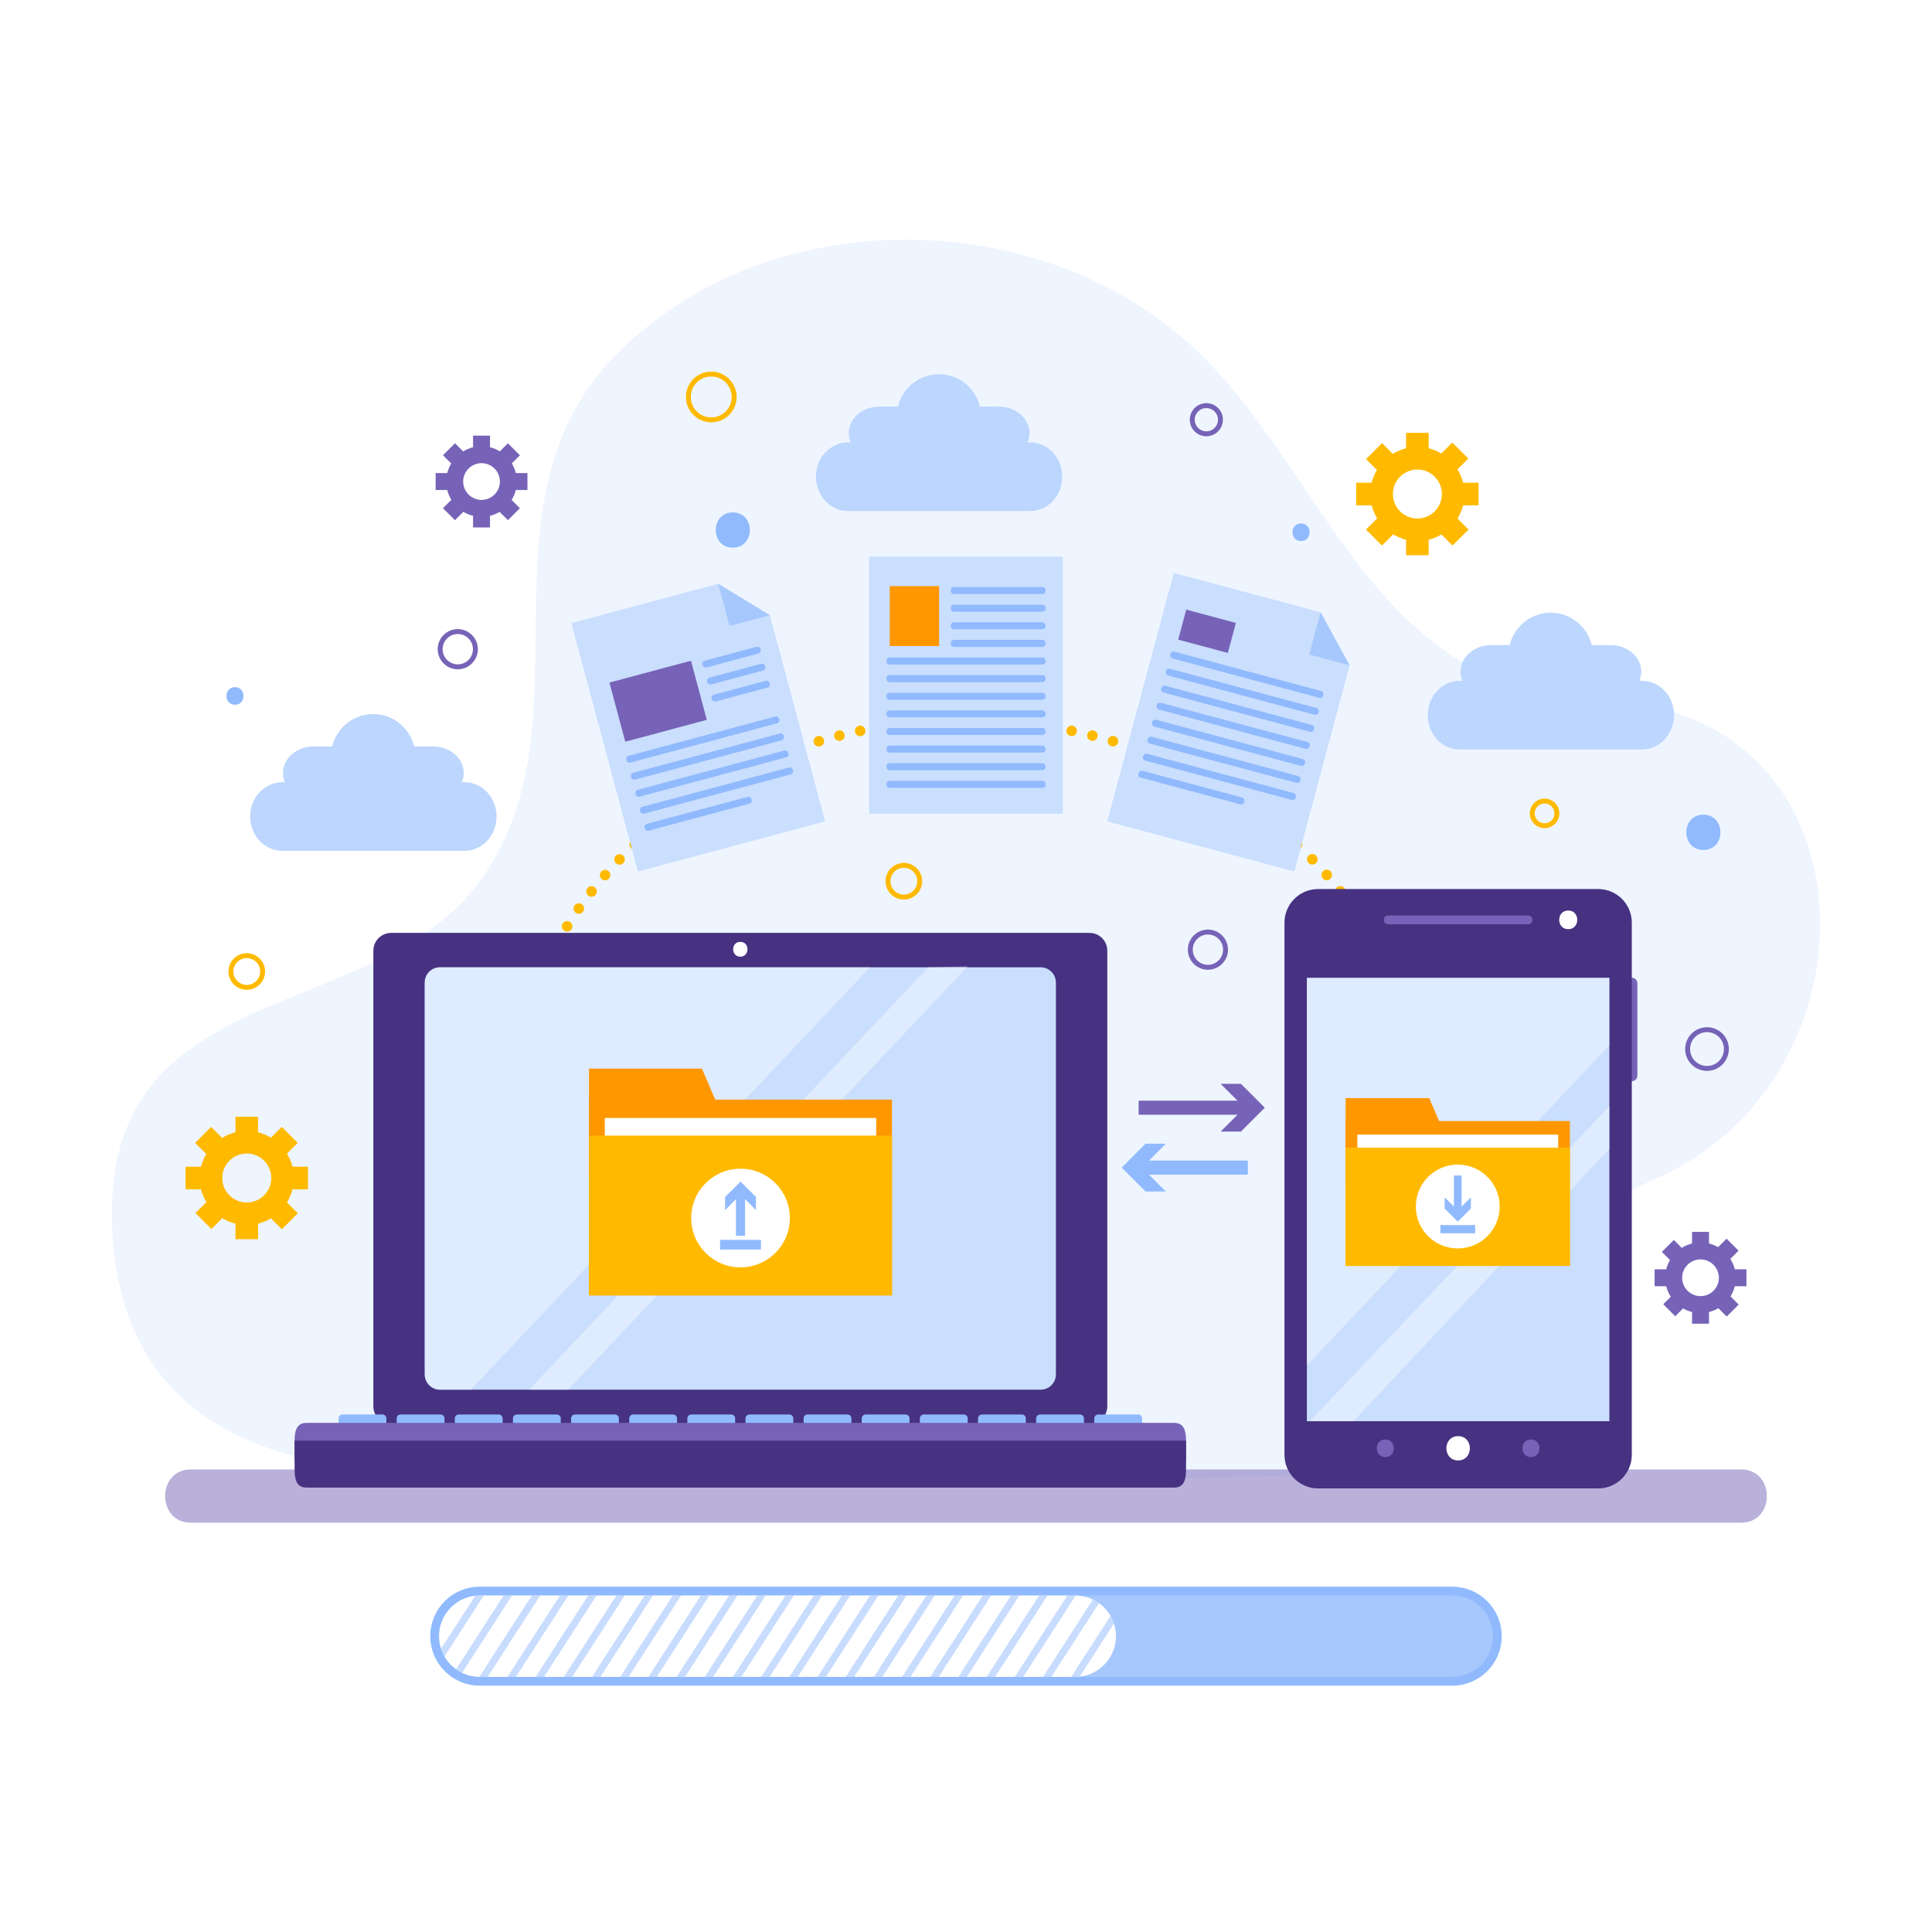 <?xml version="1.0" encoding="utf-8"?>
<!-- Generator: Adobe Illustrator 27.5.0, SVG Export Plug-In . SVG Version: 6.00 Build 0)  -->
<svg version="1.1" xmlns="http://www.w3.org/2000/svg" xmlns:xlink="http://www.w3.org/1999/xlink" x="0px" y="0px"
	 viewBox="0 0 499.999 500" style="enable-background:new 0 0 499.999 500;" xml:space="preserve">
<rect x="0" y="0" width="499.999" height="500" fill="#808080" stroke="none"/>
<g id="BACKGROUND">
	<rect x="-0.001" y="0.001" style="fill:#FFFFFF;" width="500" height="500"/>
</g>
<g id="OBJECTS">
	<g style="opacity:0.15;">
		<path style="fill-rule:evenodd;clip-rule:evenodd;fill:#90BAFD;" d="M408.394,181.646c-54.692-7.362-64.933-58.259-98.414-90.64
			C271.574,53.86,200.878,50.91,160.308,90.944c-40.59,40.049-4.319,98.832-38.533,140.192
			c-29.669,34.44-97.373,22.555-92.588,89.393c3.534,49.387,42.946,60.545,87.557,61.166c70.27,0.978,141.251,2.242,211.547,0.332
			c107.935-2.93,46.376-53.164,100.276-76.988C490.592,277.622,485.402,177.286,408.394,181.646"/>
	</g>
	<path style="fill:none;stroke:#7663B7;stroke-width:1.276;stroke-miterlimit:10;" d="M123.03,168.009c0,2.52-2.04,4.56-4.559,4.56
		c-2.518,0-4.56-2.04-4.56-4.56c0-2.516,2.042-4.559,4.56-4.559C120.99,163.451,123.03,165.494,123.03,168.009z"/>
	<path style="fill:none;stroke:#7663B7;stroke-width:1.276;stroke-miterlimit:10;" d="M315.849,108.622
		c0,2.014-1.633,3.646-3.646,3.646c-2.014,0-3.648-1.633-3.648-3.646c0-2.016,1.634-3.647,3.648-3.647
		C314.216,104.974,315.849,106.606,315.849,108.622z"/>
	<path style="fill:none;stroke:#7663B7;stroke-width:1.276;stroke-miterlimit:10;" d="M446.788,271.493
		c0,2.771-2.244,5.016-5.014,5.016c-2.771,0-5.016-2.244-5.016-5.016c0-2.77,2.245-5.014,5.016-5.014
		C444.543,266.479,446.788,268.723,446.788,271.493z"/>
	<circle style="fill:none;stroke:#FFBA00;stroke-width:1.276;stroke-miterlimit:10;" cx="63.865" cy="251.421" r="4.103"/>
	<path style="fill:none;stroke:#FFBA00;stroke-width:1.276;stroke-miterlimit:10;" d="M402.927,210.501
		c0,1.762-1.43,3.192-3.191,3.192c-1.764,0-3.191-1.431-3.191-3.192c0-1.762,1.427-3.19,3.191-3.19
		C401.498,207.311,402.927,208.74,402.927,210.501z"/>
	<path style="fill:none;stroke:#FFBA00;stroke-width:1.276;stroke-miterlimit:10;" d="M189.999,102.731
		c0,3.274-2.653,5.928-5.927,5.928c-3.271,0-5.926-2.653-5.926-5.928c0-3.271,2.654-5.926,5.926-5.926
		C187.345,96.805,189.999,99.46,189.999,102.731z"/>
	<path style="fill:none;stroke:#FFBA00;stroke-width:1.276;stroke-miterlimit:10;" d="M238.021,228.052
		c0,2.267-1.837,4.104-4.103,4.104c-2.268,0-4.104-1.837-4.104-4.104c0-2.266,1.836-4.104,4.104-4.104
		C236.184,223.949,238.021,225.787,238.021,228.052z"/>
	<path style="fill:none;stroke:#7663B7;stroke-width:1.276;stroke-miterlimit:10;" d="M317.168,245.77
		c0,2.518-2.041,4.559-4.559,4.559s-4.56-2.041-4.56-4.559c0-2.518,2.042-4.558,4.56-4.558S317.168,243.253,317.168,245.77z"/>
	<g>
		<g>
			<path style="fill:#90BAFD;" d="M189.644,141.728c5.88,0,5.88-9.118,0-9.118S183.764,141.728,189.644,141.728L189.644,141.728z"/>
		</g>
	</g>
	<g>
		<g>
			<path style="fill:#90BAFD;" d="M336.708,140.035c2.94,0,2.94-4.559,0-4.559C333.768,135.476,333.768,140.035,336.708,140.035
				L336.708,140.035z"/>
		</g>
	</g>
	<g>
		<g>
			<path style="fill:#90BAFD;" d="M440.83,219.966c5.88,0,5.88-9.118,0-9.118C434.95,210.848,434.95,219.966,440.83,219.966
				L440.83,219.966z"/>
		</g>
	</g>
	<g>
		<g>
			<path style="fill:#90BAFD;" d="M60.815,182.389c2.94,0,2.94-4.559,0-4.559C57.875,177.831,57.875,182.389,60.815,182.389
				L60.815,182.389z"/>
		</g>
	</g>
	<g>
		<g>
			
				<line style="fill:none;stroke:#FFBA00;stroke-width:2.735;stroke-linecap:round;stroke-linejoin:round;" x1="133.185" y1="286.776" x2="133.185" y2="286.776"/>
			
				<path style="fill:none;stroke:#FFBA00;stroke-width:2.735;stroke-linecap:round;stroke-linejoin:round;stroke-dasharray:0,5.511;" d="
				M133.358,281.267c3.327-52.885,54.277-94.893,116.644-94.893c63.444,0,115.076,43.474,116.773,97.649"/>
			
				<line style="fill:none;stroke:#FFBA00;stroke-width:2.735;stroke-linecap:round;stroke-linejoin:round;" x1="366.818" y1="286.776" x2="366.818" y2="286.776"/>
		</g>
	</g>
	<g style="opacity:0.5;">
		<g>
			<path style="fill:#7663B7;" d="M49.402,394.077c129.892,0,259.784,0,389.677,0c3.839,0,7.678,0,11.517,0
				c8.892,0,8.892-13.789,0-13.789c-129.875,0-259.75,0-389.625,0c-3.856,0-7.712,0-11.568,0
				C40.51,380.288,40.51,394.077,49.402,394.077L49.402,394.077z"/>
		</g>
	</g>
	<g>
		<g>
			<path style="fill:none;stroke:#7663B7;stroke-width:3.647;stroke-miterlimit:10;" d="M294.678,286.672c9.69,0,19.383,0,28.265,0
				"/>
			<g>
				<polygon style="fill:#7663B7;" points="315.898,292.856 322.085,286.672 315.898,280.489 321.148,280.489 327.331,286.672 
					321.148,292.856 				"/>
			</g>
		</g>
	</g>
	<g>
		<g>
			<path style="fill:none;stroke:#90BAFD;stroke-width:3.647;stroke-miterlimit:10;" d="M322.943,302.174
				c-9.69,0-19.383,0-28.265,0"/>
			<g>
				<polygon style="fill:#90BAFD;" points="301.723,295.991 295.537,302.174 301.723,308.358 296.473,308.358 290.291,302.174 
					296.473,295.991 				"/>
			</g>
		</g>
	</g>
	<g>
		<path style="fill-rule:evenodd;clip-rule:evenodd;fill:#BCD6FE;" d="M128.501,211.316c0,4.905-3.708,8.882-8.287,8.882H73.037
			c-4.577,0-8.289-3.977-8.289-8.882l0,0c0-4.902,3.712-8.878,8.289-8.878h47.178C124.793,202.438,128.501,206.414,128.501,211.316
			L128.501,211.316z"/>
		<path style="fill-rule:evenodd;clip-rule:evenodd;fill:#BCD6FE;" d="M120.013,200.047c0,3.799-3.56,6.874-7.951,6.874H81.19
			c-4.394,0-7.954-3.075-7.954-6.874l0,0c0-3.793,3.56-6.869,7.954-6.869h30.872C116.454,193.178,120.013,196.254,120.013,200.047
			L120.013,200.047z"/>
		<path style="fill-rule:evenodd;clip-rule:evenodd;fill:#BCD6FE;" d="M107.518,195.855c0,6.111-4.897,11.066-10.94,11.066
			c-6.041,0-10.938-4.955-10.938-11.066s4.896-11.064,10.938-11.064C102.621,184.791,107.518,189.744,107.518,195.855z"/>
	</g>
	<g>
		<path style="fill-rule:evenodd;clip-rule:evenodd;fill:#BCD6FE;" d="M433.246,185.081c0,4.905-3.707,8.882-8.288,8.882H377.78
			c-4.575,0-8.287-3.977-8.287-8.882l0,0c0-4.903,3.712-8.88,8.287-8.88h47.178C429.539,176.201,433.246,180.177,433.246,185.081
			L433.246,185.081z"/>
		<path style="fill-rule:evenodd;clip-rule:evenodd;fill:#BCD6FE;" d="M424.758,173.812c0,3.797-3.56,6.873-7.951,6.873h-30.873
			c-4.393,0-7.954-3.076-7.954-6.873l0,0c0-3.793,3.561-6.869,7.954-6.869h30.873C421.199,166.943,424.758,170.019,424.758,173.812
			L424.758,173.812z"/>
		<path style="fill-rule:evenodd;clip-rule:evenodd;fill:#BCD6FE;" d="M412.262,169.62c0,6.111-4.897,11.065-10.939,11.065
			c-6.041,0-10.939-4.954-10.939-11.065c0-6.112,4.898-11.066,10.939-11.066C407.365,158.553,412.262,163.507,412.262,169.62z"/>
	</g>
	<g>
		<path style="fill-rule:evenodd;clip-rule:evenodd;fill:#BCD6FE;" d="M274.915,123.371c0,4.902-3.708,8.879-8.289,8.879h-47.178
			c-4.575,0-8.286-3.977-8.286-8.879l0,0c0-4.905,3.711-8.88,8.286-8.88h47.178C271.207,114.491,274.915,118.465,274.915,123.371
			L274.915,123.371z"/>
		<path style="fill-rule:evenodd;clip-rule:evenodd;fill:#BCD6FE;" d="M266.426,112.1c0,3.798-3.56,6.875-7.951,6.875h-30.873
			c-4.394,0-7.954-3.077-7.954-6.875l0,0c0-3.793,3.561-6.868,7.954-6.868h30.873C262.867,105.232,266.426,108.307,266.426,112.1
			L266.426,112.1z"/>
		<path style="fill-rule:evenodd;clip-rule:evenodd;fill:#BCD6FE;" d="M253.93,107.907c0,6.114-4.897,11.068-10.939,11.068
			c-6.041,0-10.939-4.954-10.939-11.068c0-6.111,4.897-11.063,10.939-11.063C249.033,96.843,253.93,101.795,253.93,107.907z"/>
	</g>
	<g>
		<g>
			<path style="fill:#FFBA00;" d="M63.865,317.051c-6.719,0-12.186-5.467-12.186-12.186c0-6.721,5.467-12.188,12.186-12.188
				c6.721,0,12.186,5.467,12.186,12.188C76.05,311.585,70.585,317.051,63.865,317.051z M63.865,298.528
				c-3.493,0-6.336,2.842-6.336,6.338c0,3.494,2.843,6.338,6.336,6.338c3.495,0,6.338-2.844,6.338-6.338
				C70.203,301.37,67.36,298.528,63.865,298.528z"/>
		</g>
		<g>
			<g>
				<rect x="60.94" y="289.024" style="fill:#FFBA00;" width="5.85" height="6.822"/>
			</g>
			<g>
				<rect x="60.94" y="313.881" style="fill:#FFBA00;" width="5.85" height="6.824"/>
			</g>
			<g>
				<rect x="48.023" y="301.94" style="fill:#FFBA00;" width="6.824" height="5.85"/>
			</g>
			<g>
				<rect x="72.883" y="301.94" style="fill:#FFBA00;" width="6.823" height="5.85"/>
			</g>
			<g>
				
					<rect x="52.151" y="292.663" transform="matrix(0.707 -0.707 0.707 0.707 -193.277 125.737)" style="fill:#FFBA00;" width="5.849" height="6.825"/>
			</g>
			<g>
				
					<rect x="69.729" y="310.241" transform="matrix(0.707 -0.707 0.707 0.707 -200.523 143.267)" style="fill:#FFBA00;" width="5.85" height="6.825"/>
			</g>
			<g>
				
					<rect x="51.663" y="310.729" transform="matrix(0.707 -0.707 0.707 0.707 -205.633 130.78)" style="fill:#FFBA00;" width="6.826" height="5.85"/>
			</g>
			<g>
				
					<rect x="69.242" y="293.151" transform="matrix(0.707 -0.707 0.707 0.707 -188.113 138.152)" style="fill:#FFBA00;" width="6.824" height="5.849"/>
			</g>
		</g>
	</g>
	<g>
		<g>
			<path style="fill:#FFBA00;" d="M366.818,140.039c-6.721,0-12.186-5.466-12.186-12.186c0-6.721,5.465-12.188,12.186-12.188
				c6.72,0,12.186,5.467,12.186,12.188C379.003,134.573,373.538,140.039,366.818,140.039z M366.818,121.515
				c-3.494,0-6.337,2.842-6.337,6.338c0,3.493,2.843,6.337,6.337,6.337c3.492,0,6.335-2.844,6.335-6.337
				C373.153,124.357,370.31,121.515,366.818,121.515z"/>
		</g>
		<g>
			<g>
				<rect x="363.893" y="112.01" style="fill:#FFBA00;" width="5.848" height="6.824"/>
			</g>
			<g>
				<rect x="363.893" y="136.871" style="fill:#FFBA00;" width="5.848" height="6.824"/>
			</g>
			<g>
				<rect x="350.976" y="124.927" style="fill:#FFBA00;" width="6.823" height="5.851"/>
			</g>
			<g>
				<rect x="375.835" y="124.927" style="fill:#FFBA00;" width="6.825" height="5.851"/>
			</g>
			<g>
				
					<rect x="355.103" y="115.651" transform="matrix(0.707 -0.707 0.707 0.707 20.709 288.107)" style="fill:#FFBA00;" width="5.85" height="6.825"/>
			</g>
			<g>
				
					<rect x="372.683" y="133.229" transform="matrix(0.707 -0.707 0.707 0.707 13.411 305.653)" style="fill:#FFBA00;" width="5.849" height="6.825"/>
			</g>
			<g>
				
					<rect x="354.616" y="133.717" transform="matrix(0.707 -0.707 0.707 0.707 8.263 293.228)" style="fill:#FFBA00;" width="6.824" height="5.849"/>
			</g>
			<g>
				
					<rect x="372.195" y="116.138" transform="matrix(0.707 -0.707 0.707 0.707 25.779 300.383)" style="fill:#FFBA00;" width="6.825" height="5.85"/>
			</g>
		</g>
	</g>
	<g>
		<g>
			<path style="fill:#7663B7;" d="M124.623,133.761c-5.041,0-9.139-4.1-9.139-9.141c0-5.037,4.098-9.14,9.139-9.14
				c5.039,0,9.14,4.103,9.14,9.14C133.762,129.662,129.662,133.761,124.623,133.761z M124.623,119.869
				c-2.619,0-4.754,2.132-4.754,4.752c0,2.622,2.135,4.753,4.754,4.753s4.752-2.131,4.752-4.753
				C129.374,122.001,127.242,119.869,124.623,119.869z"/>
		</g>
		<g>
			<g>
				<rect x="122.427" y="112.74" style="fill:#7663B7;" width="4.389" height="5.119"/>
			</g>
			<g>
				<rect x="122.427" y="131.386" style="fill:#7663B7;" width="4.389" height="5.117"/>
			</g>
			<g>
				<rect x="112.74" y="122.428" style="fill:#7663B7;" width="5.119" height="4.386"/>
			</g>
			<g>
				<rect x="131.385" y="122.428" style="fill:#7663B7;" width="5.117" height="4.386"/>
			</g>
			<g>
				
					<rect x="115.835" y="115.47" transform="matrix(0.707 -0.707 0.707 0.707 -48.89 118.073)" style="fill:#7663B7;" width="4.388" height="5.119"/>
			</g>
			<g>
				
					<rect x="129.019" y="128.654" transform="matrix(0.707 -0.707 0.707 0.707 -54.351 131.265)" style="fill:#7663B7;" width="4.388" height="5.12"/>
			</g>
			<g>
				
					<rect x="115.47" y="129.02" transform="matrix(0.707 -0.707 0.707 0.707 -58.215 121.948)" style="fill:#7663B7;" width="5.119" height="4.388"/>
			</g>
			<g>
				
					<rect x="128.654" y="115.836" transform="matrix(0.707 -0.707 0.707 0.707 -45.025 127.406)" style="fill:#7663B7;" width="5.119" height="4.388"/>
			</g>
		</g>
	</g>
	<g>
		<g>
			<path style="fill:#7663B7;" d="M440.094,339.825c-5.041,0-9.141-4.102-9.141-9.139c0-5.041,4.1-9.139,9.141-9.139
				c5.038,0,9.139,4.098,9.139,9.139C449.233,335.723,445.132,339.825,440.094,339.825z M440.094,325.932
				c-2.622,0-4.755,2.133-4.755,4.754s2.133,4.752,4.755,4.752c2.618,0,4.751-2.131,4.751-4.752S442.712,325.932,440.094,325.932z"
				/>
		</g>
		<g>
			<g>
				<rect x="437.901" y="318.803" style="fill:#7663B7;" width="4.385" height="5.117"/>
			</g>
			<g>
				<rect x="437.901" y="337.448" style="fill:#7663B7;" width="4.385" height="5.119"/>
			</g>
			<g>
				<rect x="428.21" y="328.493" style="fill:#7663B7;" width="5.12" height="4.385"/>
			</g>
			<g>
				<rect x="446.856" y="328.493" style="fill:#7663B7;" width="5.119" height="4.385"/>
			</g>
			<g>
				
					<rect x="431.308" y="321.534" transform="matrix(0.707 -0.707 0.707 0.707 -102.178 401.604)" style="fill:#7663B7;" width="4.387" height="5.118"/>
			</g>
			<g>
				
					<rect x="444.491" y="334.718" transform="matrix(0.707 -0.707 0.707 0.707 -107.651 414.71)" style="fill:#7663B7;" width="4.388" height="5.119"/>
			</g>
			<g>
				
					<rect x="430.942" y="335.084" transform="matrix(0.708 -0.707 0.707 0.708 -111.564 404.975)" style="fill:#7663B7;" width="5.119" height="4.387"/>
			</g>
			<g>
				
					<rect x="444.126" y="321.899" transform="matrix(0.707 -0.707 0.707 0.707 -98.366 410.603)" style="fill:#7663B7;" width="5.118" height="4.388"/>
			</g>
		</g>
	</g>
	<g>
		<path style="fill-rule:evenodd;clip-rule:evenodd;fill:#90BAFD;stroke:#90BAFD;stroke-width:4.559;stroke-miterlimit:10;" d="
			M386.371,423.442c0,5.818-4.719,10.537-10.536,10.537H124.164c-5.818,0-10.535-4.719-10.535-10.537l0,0
			c0-5.816,4.717-10.535,10.535-10.535h251.671C381.652,412.907,386.371,417.625,386.371,423.442L386.371,423.442z"/>
		<path style="fill-rule:evenodd;clip-rule:evenodd;fill:#A6C8FD;" d="M386.371,423.442c0,5.818-4.719,10.537-10.536,10.537H124.164
			c-5.818,0-10.535-4.719-10.535-10.537l0,0c0-5.816,4.717-10.535,10.535-10.535h251.671
			C381.652,412.907,386.371,417.625,386.371,423.442L386.371,423.442z"/>
		<path style="fill-rule:evenodd;clip-rule:evenodd;fill:#FFFFFF;" d="M288.808,423.442c0,5.818-4.718,10.537-10.536,10.537H124.164
			c-5.818,0-10.535-4.719-10.535-10.537l0,0c0-5.816,4.717-10.535,10.535-10.535h154.108
			C284.09,412.907,288.808,417.625,288.808,423.442L288.808,423.442z"/>
		<g style="opacity:0.5;">
			<defs>
				<path id="SVGID_1_" style="opacity:0.5;" d="M288.808,423.442c0,5.818-4.718,10.537-10.536,10.537H124.164
					c-5.818,0-10.535-4.719-10.535-10.537l0,0c0-5.816,4.717-10.535,10.535-10.535h154.108
					C284.09,412.907,288.808,417.625,288.808,423.442L288.808,423.442z"/>
			</defs>
			<clipPath id="SVGID_00000151504984123382997490000004587603769951512739_">
				<use xlink:href="#SVGID_1_"  style="overflow:visible;"/>
			</clipPath>
			<g style="clip-path:url(#SVGID_00000151504984123382997490000004587603769951512739_);">
				
					<line style="fill:none;stroke:#90BAFD;stroke-width:1.824;stroke-miterlimit:10;" x1="215.306" y1="407.258" x2="194.424" y2="439.628"/>
				
					<line style="fill:none;stroke:#90BAFD;stroke-width:1.824;stroke-miterlimit:10;" x1="222.6" y1="407.258" x2="201.719" y2="439.628"/>
				
					<line style="fill:none;stroke:#90BAFD;stroke-width:1.824;stroke-miterlimit:10;" x1="229.894" y1="407.258" x2="209.013" y2="439.628"/>
				
					<line style="fill:none;stroke:#90BAFD;stroke-width:1.824;stroke-miterlimit:10;" x1="237.189" y1="407.258" x2="216.307" y2="439.628"/>
				
					<line style="fill:none;stroke:#90BAFD;stroke-width:1.824;stroke-miterlimit:10;" x1="244.484" y1="407.258" x2="223.601" y2="439.628"/>
				
					<line style="fill:none;stroke:#90BAFD;stroke-width:1.824;stroke-miterlimit:10;" x1="251.778" y1="407.258" x2="230.896" y2="439.628"/>
				
					<line style="fill:none;stroke:#90BAFD;stroke-width:1.824;stroke-miterlimit:10;" x1="259.072" y1="407.258" x2="238.191" y2="439.628"/>
				
					<line style="fill:none;stroke:#90BAFD;stroke-width:1.824;stroke-miterlimit:10;" x1="266.367" y1="407.258" x2="245.485" y2="439.628"/>
				
					<line style="fill:none;stroke:#90BAFD;stroke-width:1.824;stroke-miterlimit:10;" x1="273.662" y1="407.258" x2="252.779" y2="439.628"/>
				
					<line style="fill:none;stroke:#90BAFD;stroke-width:1.824;stroke-miterlimit:10;" x1="280.956" y1="407.258" x2="260.074" y2="439.628"/>
				
					<line style="fill:none;stroke:#90BAFD;stroke-width:1.824;stroke-miterlimit:10;" x1="288.249" y1="407.258" x2="267.369" y2="439.628"/>
				
					<line style="fill:none;stroke:#90BAFD;stroke-width:1.824;stroke-miterlimit:10;" x1="295.544" y1="407.258" x2="274.663" y2="439.628"/>
				
					<line style="fill:none;stroke:#90BAFD;stroke-width:1.824;stroke-miterlimit:10;" x1="127.773" y1="407.258" x2="106.891" y2="439.628"/>
				
					<line style="fill:none;stroke:#90BAFD;stroke-width:1.824;stroke-miterlimit:10;" x1="135.068" y1="407.258" x2="114.186" y2="439.628"/>
				
					<line style="fill:none;stroke:#90BAFD;stroke-width:1.824;stroke-miterlimit:10;" x1="142.363" y1="407.258" x2="121.48" y2="439.628"/>
				
					<line style="fill:none;stroke:#90BAFD;stroke-width:1.824;stroke-miterlimit:10;" x1="149.658" y1="407.258" x2="128.774" y2="439.628"/>
				
					<line style="fill:none;stroke:#90BAFD;stroke-width:1.824;stroke-miterlimit:10;" x1="156.951" y1="407.258" x2="136.069" y2="439.628"/>
				
					<line style="fill:none;stroke:#90BAFD;stroke-width:1.824;stroke-miterlimit:10;" x1="164.246" y1="407.258" x2="143.364" y2="439.628"/>
				
					<line style="fill:none;stroke:#90BAFD;stroke-width:1.824;stroke-miterlimit:10;" x1="171.541" y1="407.258" x2="150.658" y2="439.628"/>
				
					<line style="fill:none;stroke:#90BAFD;stroke-width:1.824;stroke-miterlimit:10;" x1="178.835" y1="407.258" x2="157.952" y2="439.628"/>
				
					<line style="fill:none;stroke:#90BAFD;stroke-width:1.824;stroke-miterlimit:10;" x1="186.129" y1="407.258" x2="165.247" y2="439.628"/>
				
					<line style="fill:none;stroke:#90BAFD;stroke-width:1.824;stroke-miterlimit:10;" x1="193.423" y1="407.258" x2="172.541" y2="439.628"/>
				
					<line style="fill:none;stroke:#90BAFD;stroke-width:1.824;stroke-miterlimit:10;" x1="200.717" y1="407.258" x2="179.835" y2="439.628"/>
				
					<line style="fill:none;stroke:#90BAFD;stroke-width:1.824;stroke-miterlimit:10;" x1="208.011" y1="407.258" x2="187.129" y2="439.628"/>
			</g>
		</g>
	</g>
	<g>
		<path style="fill:#463281;" d="M286.565,363.946c0,2.541-2.06,4.605-4.604,4.605H101.228c-2.543,0-4.603-2.065-4.603-4.605
			v-117.91c0-2.541,2.06-4.604,4.603-4.604h180.733c2.544,0,4.604,2.063,4.604,4.604V363.946z"/>
		<g>
			<g>
				<path style="fill:#FFFFFF;" d="M191.594,247.587c2.473,0,2.473-3.835,0-3.835C189.121,243.752,189.121,247.587,191.594,247.587
					L191.594,247.587z"/>
			</g>
		</g>
		<g>
			<path style="fill:#CADEFE;" d="M273.269,355.692c0,2.188-1.773,3.957-3.957,3.957H113.878c-2.186,0-3.96-1.77-3.96-3.957v-101.4
				c0-2.188,1.774-3.959,3.96-3.959h155.433c2.185,0,3.957,1.771,3.957,3.959V355.692z"/>
			<g style="opacity:0.4;">
				<path style="fill:#FFFFFF;" d="M121.874,359.649h-7.996c-2.186,0-3.96-1.77-3.96-3.957v-101.4c0-2.188,1.774-3.959,3.96-3.959
					h111.303"/>
				<polygon style="fill:#FFFFFF;" points="147.07,359.649 136.919,359.649 240.225,250.333 250.435,250.107 				"/>
			</g>
		</g>
		<g>
			<g>
				<path style="fill:#90BAFD;" d="M99.988,370.25c0,0.555-0.448,1.004-1.002,1.004H88.623c-0.555,0-1.004-0.449-1.004-1.004v-3.176
					c0-0.553,0.449-1.002,1.004-1.002h10.363c0.554,0,1.002,0.449,1.002,1.002V370.25z"/>
				<path style="fill:#90BAFD;" d="M115.033,370.25c0,0.555-0.449,1.004-1.002,1.004h-10.363c-0.555,0-1.003-0.449-1.003-1.004
					v-3.176c0-0.553,0.448-1.002,1.003-1.002h10.363c0.553,0,1.002,0.449,1.002,1.002V370.25z"/>
				<path style="fill:#90BAFD;" d="M130.078,370.25c0,0.555-0.448,1.004-1.002,1.004h-10.363c-0.555,0-1.004-0.449-1.004-1.004
					v-3.176c0-0.553,0.449-1.002,1.004-1.002h10.363c0.554,0,1.002,0.449,1.002,1.002V370.25z"/>
				<path style="fill:#90BAFD;" d="M145.123,370.25c0,0.555-0.449,1.004-1.003,1.004h-10.363c-0.554,0-1.002-0.449-1.002-1.004
					v-3.176c0-0.553,0.448-1.002,1.002-1.002h10.363c0.554,0,1.003,0.449,1.003,1.002V370.25z"/>
				<path style="fill:#90BAFD;" d="M160.167,370.25c0,0.555-0.448,1.004-1.004,1.004h-10.361c-0.555,0-1.004-0.449-1.004-1.004
					v-3.176c0-0.553,0.449-1.002,1.004-1.002h10.361c0.556,0,1.004,0.449,1.004,1.002V370.25z"/>
				<path style="fill:#90BAFD;" d="M175.212,370.25c0,0.555-0.449,1.004-1.003,1.004h-10.363c-0.554,0-1.003-0.449-1.003-1.004
					v-3.176c0-0.553,0.449-1.002,1.003-1.002h10.363c0.554,0,1.003,0.449,1.003,1.002V370.25z"/>
				<path style="fill:#90BAFD;" d="M190.257,370.25c0,0.555-0.449,1.004-1.003,1.004h-10.362c-0.555,0-1.004-0.449-1.004-1.004
					v-3.176c0-0.553,0.449-1.002,1.004-1.002h10.362c0.554,0,1.003,0.449,1.003,1.002V370.25z"/>
				<path style="fill:#90BAFD;" d="M205.301,370.25c0,0.555-0.448,1.004-1.002,1.004h-10.363c-0.555,0-1.004-0.449-1.004-1.004
					v-3.176c0-0.553,0.449-1.002,1.004-1.002h10.363c0.554,0,1.002,0.449,1.002,1.002V370.25z"/>
				<path style="fill:#90BAFD;" d="M220.346,370.25c0,0.555-0.449,1.004-1.002,1.004h-10.363c-0.556,0-1.004-0.449-1.004-1.004
					v-3.176c0-0.553,0.448-1.002,1.004-1.002h10.363c0.553,0,1.002,0.449,1.002,1.002V370.25z"/>
				<path style="fill:#90BAFD;" d="M235.39,370.25c0,0.555-0.448,1.004-1.002,1.004h-10.363c-0.555,0-1.003-0.449-1.003-1.004
					v-3.176c0-0.553,0.448-1.002,1.003-1.002h10.363c0.554,0,1.002,0.449,1.002,1.002V370.25z"/>
				<path style="fill:#90BAFD;" d="M250.435,370.25c0,0.555-0.448,1.004-1.002,1.004H239.07c-0.555,0-1.003-0.449-1.003-1.004
					v-3.176c0-0.553,0.448-1.002,1.003-1.002h10.363c0.554,0,1.002,0.449,1.002,1.002V370.25z"/>
				<path style="fill:#90BAFD;" d="M265.48,370.25c0,0.555-0.448,1.004-1.003,1.004h-10.363c-0.554,0-1.003-0.449-1.003-1.004
					v-3.176c0-0.553,0.449-1.002,1.003-1.002h10.363c0.555,0,1.003,0.449,1.003,1.002V370.25z"/>
				<path style="fill:#90BAFD;" d="M280.525,370.25c0,0.555-0.448,1.004-1.003,1.004H269.16c-0.555,0-1.003-0.449-1.003-1.004
					v-3.176c0-0.553,0.448-1.002,1.003-1.002h10.362c0.555,0,1.003,0.449,1.003,1.002V370.25z"/>
				<path style="fill:#90BAFD;" d="M295.57,370.25c0,0.555-0.448,1.004-1.003,1.004h-10.363c-0.554,0-1.003-0.449-1.003-1.004
					v-3.176c0-0.553,0.449-1.002,1.003-1.002h10.363c0.555,0,1.003,0.449,1.003,1.002V370.25z"/>
			</g>
			<path style="fill:#7663B7;" d="M306.947,376.786c0,2.543-0.526,4.603-3.065,4.603H79.31c-2.544,0-3.068-2.061-3.068-4.603v-3.941
				c0-2.545,0.524-4.604,3.068-4.604h224.571c2.539,0,3.065,2.059,3.065,4.604V376.786z"/>
			<path style="fill:#463281;" d="M306.947,372.844v7.539c0,2.539-0.526,4.6-3.065,4.6H79.31c-2.544,0-3.068-2.061-3.068-4.6v-7.539
				"/>
		</g>
	</g>
	<g>
		<path style="fill:#7663B7;" d="M423.756,278.356c0,0.807-0.653,1.461-1.46,1.461l0,0c-0.806,0-1.46-0.654-1.46-1.461v-23.859
			c0-0.806,0.654-1.461,1.46-1.461l0,0c0.807,0,1.46,0.655,1.46,1.461V278.356z"/>
		<path style="fill:#463281;" d="M422.307,376.508c0,4.805-3.896,8.697-8.7,8.697H341.12c-4.806,0-8.699-3.893-8.699-8.697V238.781
			c0-4.804,3.894-8.697,8.699-8.697h72.487c4.805,0,8.7,3.894,8.7,8.697V376.508z"/>
		<g>
			<g>
				<path style="fill:#7663B7;" d="M359.242,239.195c12.081,0,24.163,0,36.244,0c1.47,0,1.47-2.279,0-2.279
					c-12.081,0-24.163,0-36.244,0C357.772,236.916,357.772,239.195,359.242,239.195L359.242,239.195z"/>
			</g>
		</g>
		<g>
			<g>
				<path style="fill:#FFFFFF;" d="M405.856,240.471c3.116,0,3.116-4.832,0-4.832S402.74,240.471,405.856,240.471L405.856,240.471z"
					/>
			</g>
		</g>
		<g>
			<g>
				<path style="fill:#FFFFFF;" d="M377.363,377.957c4.052,0,4.052-6.283,0-6.283C373.311,371.673,373.311,377.957,377.363,377.957
					L377.363,377.957z"/>
			</g>
		</g>
		<g>
			<g>
				<path style="fill:#7663B7;" d="M358.516,377.094c2.939,0,2.939-4.559,0-4.559C355.577,372.536,355.577,377.094,358.516,377.094
					L358.516,377.094z"/>
			</g>
		</g>
		<g>
			<g>
				<path style="fill:#7663B7;" d="M396.21,377.094c2.94,0,2.94-4.559,0-4.559C393.27,372.536,393.27,377.094,396.21,377.094
					L396.21,377.094z"/>
			</g>
		</g>
		<g>
			<rect x="338.22" y="253.036" style="fill:#CADEFE;" width="78.286" height="114.771"/>
			<g style="opacity:0.4;">
				<defs>
					
						<rect id="SVGID_00000004520188904401957450000017996919174330702243_" x="338.22" y="253.036" style="opacity:0.4;" width="78.286" height="114.771"/>
				</defs>
				<clipPath id="SVGID_00000168118881254030215960000000930455502680435898_">
					<use xlink:href="#SVGID_00000004520188904401957450000017996919174330702243_"  style="overflow:visible;"/>
				</clipPath>
				<g style="clip-path:url(#SVGID_00000168118881254030215960000000930455502680435898_);">
					<path style="fill:#FFFFFF;" d="M329.566,362.547h-7.995c-2.185,0-3.96-1.77-3.96-3.959V257.19c0-2.188,1.775-3.959,3.96-3.959
						h111.303"/>
					<polygon style="fill:#FFFFFF;" points="348.254,369.95 336.924,369.95 447.918,253.231 458.128,253.005 					"/>
				</g>
			</g>
		</g>
	</g>
	<g>
		<g>
			<g>
				<polygon style="fill:#FF9700;" points="378.867,305.135 348.254,305.135 348.254,284.19 369.881,284.19 				"/>
				<rect x="348.254" y="290.124" style="fill:#FF9700;" width="58.027" height="37.494"/>
			</g>
			<rect x="351.277" y="293.637" style="fill:#FFFFFF;" width="51.982" height="30.605"/>
			<rect x="348.254" y="297.01" style="fill:#FFBA00;" width="58.027" height="30.607"/>
		</g>
		<g>
			<path style="fill-rule:evenodd;clip-rule:evenodd;fill:#FFFFFF;" d="M388.119,312.247c0,5.99-4.858,10.85-10.851,10.85
				s-10.85-4.859-10.85-10.85c0-5.992,4.857-10.852,10.85-10.852S388.119,306.254,388.119,312.247z"/>
			<g>
				<g>
					
						<line style="fill:none;stroke:#90BAFD;stroke-width:2.006;stroke-miterlimit:10;" x1="377.268" y1="304.215" x2="377.268" y2="313.86"/>
					<g>
						<polygon style="fill:#90BAFD;" points="373.868,309.865 377.268,313.267 380.668,309.865 380.668,312.753 377.268,316.153 
							373.868,312.753 						"/>
					</g>
				</g>
			</g>
			
				<line style="fill:none;stroke:#90BAFD;stroke-width:2.13;stroke-miterlimit:10;" x1="372.774" y1="318.106" x2="381.764" y2="318.106"/>
		</g>
	</g>
	<g>
		<g>
			<g>
				<polygon style="fill:#FF9700;" points="193.805,304.866 152.437,304.866 152.437,276.561 181.662,276.561 				"/>
				<rect x="152.437" y="284.581" style="fill:#FF9700;" width="78.414" height="50.664"/>
			</g>
			<rect x="156.52" y="289.327" style="fill:#FFFFFF;" width="70.248" height="41.359"/>
			<rect x="152.437" y="293.885" style="fill:#FFBA00;" width="78.414" height="41.359"/>
		</g>
		<g>
			<circle style="fill-rule:evenodd;clip-rule:evenodd;fill:#FFFFFF;" cx="191.644" cy="315.227" r="12.766"/>
			<g>
				<g>
					
						<line style="fill:none;stroke:#90BAFD;stroke-width:2.36;stroke-miterlimit:10;" x1="191.644" y1="308.479" x2="191.644" y2="319.823"/>
					<g>
						<polygon style="fill:#90BAFD;" points="187.643,313.18 191.644,309.176 195.645,313.18 195.645,309.783 191.644,305.782 
							187.643,309.783 						"/>
					</g>
				</g>
			</g>
			
				<line style="fill:none;stroke:#90BAFD;stroke-width:2.505;stroke-miterlimit:10;" x1="186.356" y1="322.122" x2="196.932" y2="322.122"/>
		</g>
	</g>
	<g>
		<rect x="224.919" y="144.056" style="fill:#CADEFE;" width="50.148" height="66.561"/>
		<rect x="230.272" y="151.69" style="fill:#FF9700;" width="12.766" height="15.501"/>
		<g>
			<g>
				<g>
					<path style="fill:#90BAFD;" d="M246.918,153.745c7.599,0,15.196,0,22.795,0c1.176,0,1.176-1.823,0-1.823
						c-7.599,0-15.196,0-22.795,0C245.743,151.922,245.743,153.745,246.918,153.745L246.918,153.745z"/>
				</g>
			</g>
			<g>
				<g>
					<path style="fill:#90BAFD;" d="M246.918,158.306c7.599,0,15.196,0,22.795,0c1.176,0,1.176-1.823,0-1.823
						c-7.599,0-15.196,0-22.795,0C245.743,156.482,245.743,158.306,246.918,158.306L246.918,158.306z"/>
				</g>
			</g>
			<g>
				<g>
					<path style="fill:#90BAFD;" d="M246.918,162.864c7.599,0,15.196,0,22.795,0c1.176,0,1.176-1.823,0-1.823
						c-7.599,0-15.196,0-22.795,0C245.743,161.041,245.743,162.864,246.918,162.864L246.918,162.864z"/>
				</g>
			</g>
			<g>
				<g>
					<path style="fill:#90BAFD;" d="M246.918,167.422c7.599,0,15.196,0,22.795,0c1.176,0,1.176-1.823,0-1.823
						c-7.599,0-15.196,0-22.795,0C245.743,165.599,245.743,167.422,246.918,167.422L246.918,167.422z"/>
				</g>
			</g>
			<g>
				<g>
					<path style="fill:#90BAFD;" d="M230.272,171.982c13.147,0,26.294,0,39.441,0c1.176,0,1.176-1.823,0-1.823
						c-13.147,0-26.294,0-39.441,0C229.096,170.159,229.096,171.982,230.272,171.982L230.272,171.982z"/>
				</g>
			</g>
			<g>
				<g>
					<path style="fill:#90BAFD;" d="M230.272,176.541c13.147,0,26.294,0,39.441,0c1.176,0,1.176-1.823,0-1.823
						c-13.147,0-26.294,0-39.441,0C229.096,174.718,229.096,176.541,230.272,176.541L230.272,176.541z"/>
				</g>
			</g>
			<g>
				<g>
					<path style="fill:#90BAFD;" d="M230.272,181.101c13.147,0,26.294,0,39.441,0c1.176,0,1.176-1.823,0-1.823
						c-13.147,0-26.294,0-39.441,0C229.096,179.277,229.096,181.101,230.272,181.101L230.272,181.101z"/>
				</g>
			</g>
			<g>
				<g>
					<path style="fill:#90BAFD;" d="M230.272,185.659c13.147,0,26.294,0,39.441,0c1.176,0,1.176-1.823,0-1.823
						c-13.147,0-26.294,0-39.441,0C229.096,183.836,229.096,185.659,230.272,185.659L230.272,185.659z"/>
				</g>
			</g>
			<g>
				<g>
					<path style="fill:#90BAFD;" d="M230.272,190.217c13.147,0,26.294,0,39.441,0c1.176,0,1.176-1.823,0-1.823
						c-13.147,0-26.294,0-39.441,0C229.096,188.394,229.096,190.217,230.272,190.217L230.272,190.217z"/>
				</g>
			</g>
			<g>
				<g>
					<path style="fill:#90BAFD;" d="M230.272,194.777c13.147,0,26.294,0,39.441,0c1.176,0,1.176-1.823,0-1.823
						c-13.147,0-26.294,0-39.441,0C229.096,192.954,229.096,194.777,230.272,194.777L230.272,194.777z"/>
				</g>
			</g>
			<g>
				<g>
					<path style="fill:#90BAFD;" d="M230.272,199.336c13.147,0,26.294,0,39.441,0c1.176,0,1.176-1.823,0-1.823
						c-13.147,0-26.294,0-39.441,0C229.096,197.513,229.096,199.336,230.272,199.336L230.272,199.336z"/>
				</g>
			</g>
			<g>
				<g>
					<path style="fill:#90BAFD;" d="M230.272,203.895c13.147,0,26.294,0,39.441,0c1.176,0,1.176-1.823,0-1.823
						c-13.147,0-26.294,0-39.441,0C229.096,202.072,229.096,203.895,230.272,203.895L230.272,203.895z"/>
				</g>
			</g>
		</g>
	</g>
	<g>
		<g>
			<polygon style="fill:#CADEFE;" points="185.765,151.102 147.874,161.255 165.101,225.546 213.541,212.569 199.272,159.315 			"/>
			<polygon style="fill:#A6C8FD;" points="185.868,151.074 188.795,162.003 199.243,159.206 			"/>
		</g>
		
			<rect x="159.34" y="173.591" transform="matrix(0.966 -0.259 0.259 0.966 -41.165 50.233)" style="fill-rule:evenodd;clip-rule:evenodd;fill:#7663B7;" width="21.846" height="15.839"/>
		<g>
			<g>
				<g>
					<path style="fill:#90BAFD;" d="M163.205,197.347c12.624-3.382,25.248-6.765,37.871-10.147c1.135-0.304,0.653-2.063-0.484-1.759
						c-12.624,3.383-25.247,6.766-37.871,10.147C161.585,195.892,162.067,197.651,163.205,197.347L163.205,197.347z"/>
				</g>
			</g>
			<g>
				<g>
					<path style="fill:#90BAFD;" d="M164.385,201.751c12.623-3.384,25.246-6.766,37.869-10.148c1.135-0.304,0.653-2.064-0.484-1.759
						c-12.624,3.383-25.247,6.765-37.869,10.148C162.766,200.296,163.248,202.056,164.385,201.751L164.385,201.751z"/>
				</g>
			</g>
			<g>
				<g>
					<path style="fill:#90BAFD;" d="M165.564,206.154c12.624-3.382,25.248-6.765,37.872-10.147c1.135-0.304,0.653-2.063-0.484-1.759
						c-12.624,3.383-25.248,6.766-37.872,10.147C163.944,204.7,164.427,206.459,165.564,206.154L165.564,206.154z"/>
				</g>
			</g>
			<g>
				<g>
					<path style="fill:#90BAFD;" d="M166.744,210.557c12.624-3.382,25.248-6.764,37.872-10.146c1.135-0.304,0.653-2.064-0.484-1.759
						c-12.624,3.383-25.248,6.765-37.872,10.146C165.124,209.102,165.606,210.861,166.744,210.557L166.744,210.557z"/>
				</g>
			</g>
			<g>
				<g>
					<path style="fill:#90BAFD;" d="M167.923,214.962c8.661-2.32,17.322-4.642,25.982-6.963c1.135-0.304,0.653-2.063-0.484-1.759
						c-8.661,2.321-17.322,4.643-25.982,6.963C166.304,213.507,166.786,215.267,167.923,214.962L167.923,214.962z"/>
				</g>
			</g>
			<g>
				<g>
					<path style="fill:#90BAFD;" d="M182.913,172.725c4.442-1.191,8.885-2.382,13.327-3.571c1.135-0.304,0.653-2.063-0.484-1.759
						c-4.443,1.19-8.885,2.38-13.327,3.571C181.293,171.27,181.775,173.029,182.913,172.725L182.913,172.725z"/>
				</g>
			</g>
			<g>
				<g>
					<path style="fill:#90BAFD;" d="M184.092,177.128c4.443-1.191,8.886-2.381,13.328-3.571c1.135-0.304,0.653-2.064-0.484-1.759
						c-4.443,1.191-8.886,2.381-13.328,3.571C182.473,175.673,182.955,177.433,184.092,177.128L184.092,177.128z"/>
				</g>
			</g>
			<g>
				<g>
					<path style="fill:#90BAFD;" d="M185.272,181.53c4.443-1.19,8.886-2.38,13.328-3.57c1.135-0.304,0.653-2.064-0.484-1.759
						c-4.443,1.19-8.885,2.381-13.328,3.57C183.652,180.076,184.135,181.835,185.272,181.53L185.272,181.53z"/>
				</g>
			</g>
		</g>
	</g>
	<g>
		<g>
			<polygon style="fill:#CADEFE;" points="341.665,158.426 303.777,148.274 286.548,212.569 334.989,225.548 349.257,172.294 			"/>
			<polygon style="fill:#A6C8FD;" points="341.769,158.455 338.841,169.384 349.288,172.185 			"/>
		</g>
		<g>
			<g>
				<g>
					<path style="fill:#90BAFD;" d="M303.497,170.431c12.623,3.384,25.247,6.766,37.871,10.147c1.138,0.305,1.619-1.454,0.484-1.759
						c-12.624-3.382-25.248-6.763-37.871-10.147C302.843,168.367,302.362,170.126,303.497,170.431L303.497,170.431z"/>
				</g>
			</g>
			<g>
				<g>
					<path style="fill:#90BAFD;" d="M302.317,174.836c12.624,3.381,25.248,6.763,37.872,10.146c1.138,0.305,1.619-1.455,0.484-1.759
						c-12.623-3.383-25.248-6.765-37.872-10.146C301.664,172.773,301.182,174.532,302.317,174.836L302.317,174.836z"/>
				</g>
			</g>
			<g>
				<g>
					<path style="fill:#90BAFD;" d="M301.137,179.238c12.624,3.382,25.247,6.766,37.871,10.148c1.138,0.305,1.619-1.455,0.484-1.759
						c-12.624-3.381-25.247-6.765-37.871-10.147C300.484,177.175,300.003,178.934,301.137,179.238L301.137,179.238z"/>
				</g>
			</g>
			<g>
				<g>
					<path style="fill:#90BAFD;" d="M299.957,183.642c12.624,3.382,25.248,6.765,37.872,10.148c1.138,0.305,1.619-1.455,0.484-1.759
						c-12.624-3.383-25.248-6.766-37.872-10.148C299.303,181.578,298.822,183.337,299.957,183.642L299.957,183.642z"/>
				</g>
			</g>
			<g>
				<g>
					<path style="fill:#90BAFD;" d="M298.776,188.046c12.624,3.382,25.248,6.764,37.872,10.148c1.138,0.305,1.619-1.455,0.484-1.759
						c-12.624-3.383-25.248-6.766-37.872-10.148C298.123,185.982,297.641,187.742,298.776,188.046L298.776,188.046z"/>
				</g>
			</g>
			<g>
				<g>
					<path style="fill:#90BAFD;" d="M297.596,192.449c12.623,3.383,25.247,6.765,37.871,10.146c1.138,0.305,1.619-1.455,0.484-1.759
						c-12.624-3.381-25.248-6.763-37.871-10.146C296.943,190.386,296.461,192.145,297.596,192.449L297.596,192.449z"/>
				</g>
			</g>
			<g>
				<g>
					<path style="fill:#90BAFD;" d="M296.417,196.852c12.624,3.382,25.248,6.766,37.872,10.147c1.138,0.305,1.619-1.454,0.484-1.759
						c-12.624-3.381-25.248-6.765-37.872-10.147C295.763,194.788,295.282,196.547,296.417,196.852L296.417,196.852z"/>
				</g>
			</g>
			<g>
				<g>
					<path style="fill:#90BAFD;" d="M295.237,201.257c8.562,2.294,17.126,4.588,25.688,6.883c1.138,0.305,1.619-1.455,0.484-1.759
						c-8.563-2.294-17.125-4.588-25.689-6.883C294.583,199.193,294.102,200.953,295.237,201.257L295.237,201.257z"/>
				</g>
			</g>
		</g>
		
			<rect x="308.265" y="156.694" transform="matrix(0.259 -0.966 0.966 0.259 73.713 422.739)" style="fill-rule:evenodd;clip-rule:evenodd;fill:#7663B7;" width="8.041" height="13.298"/>
	</g>
</g>
</svg>
